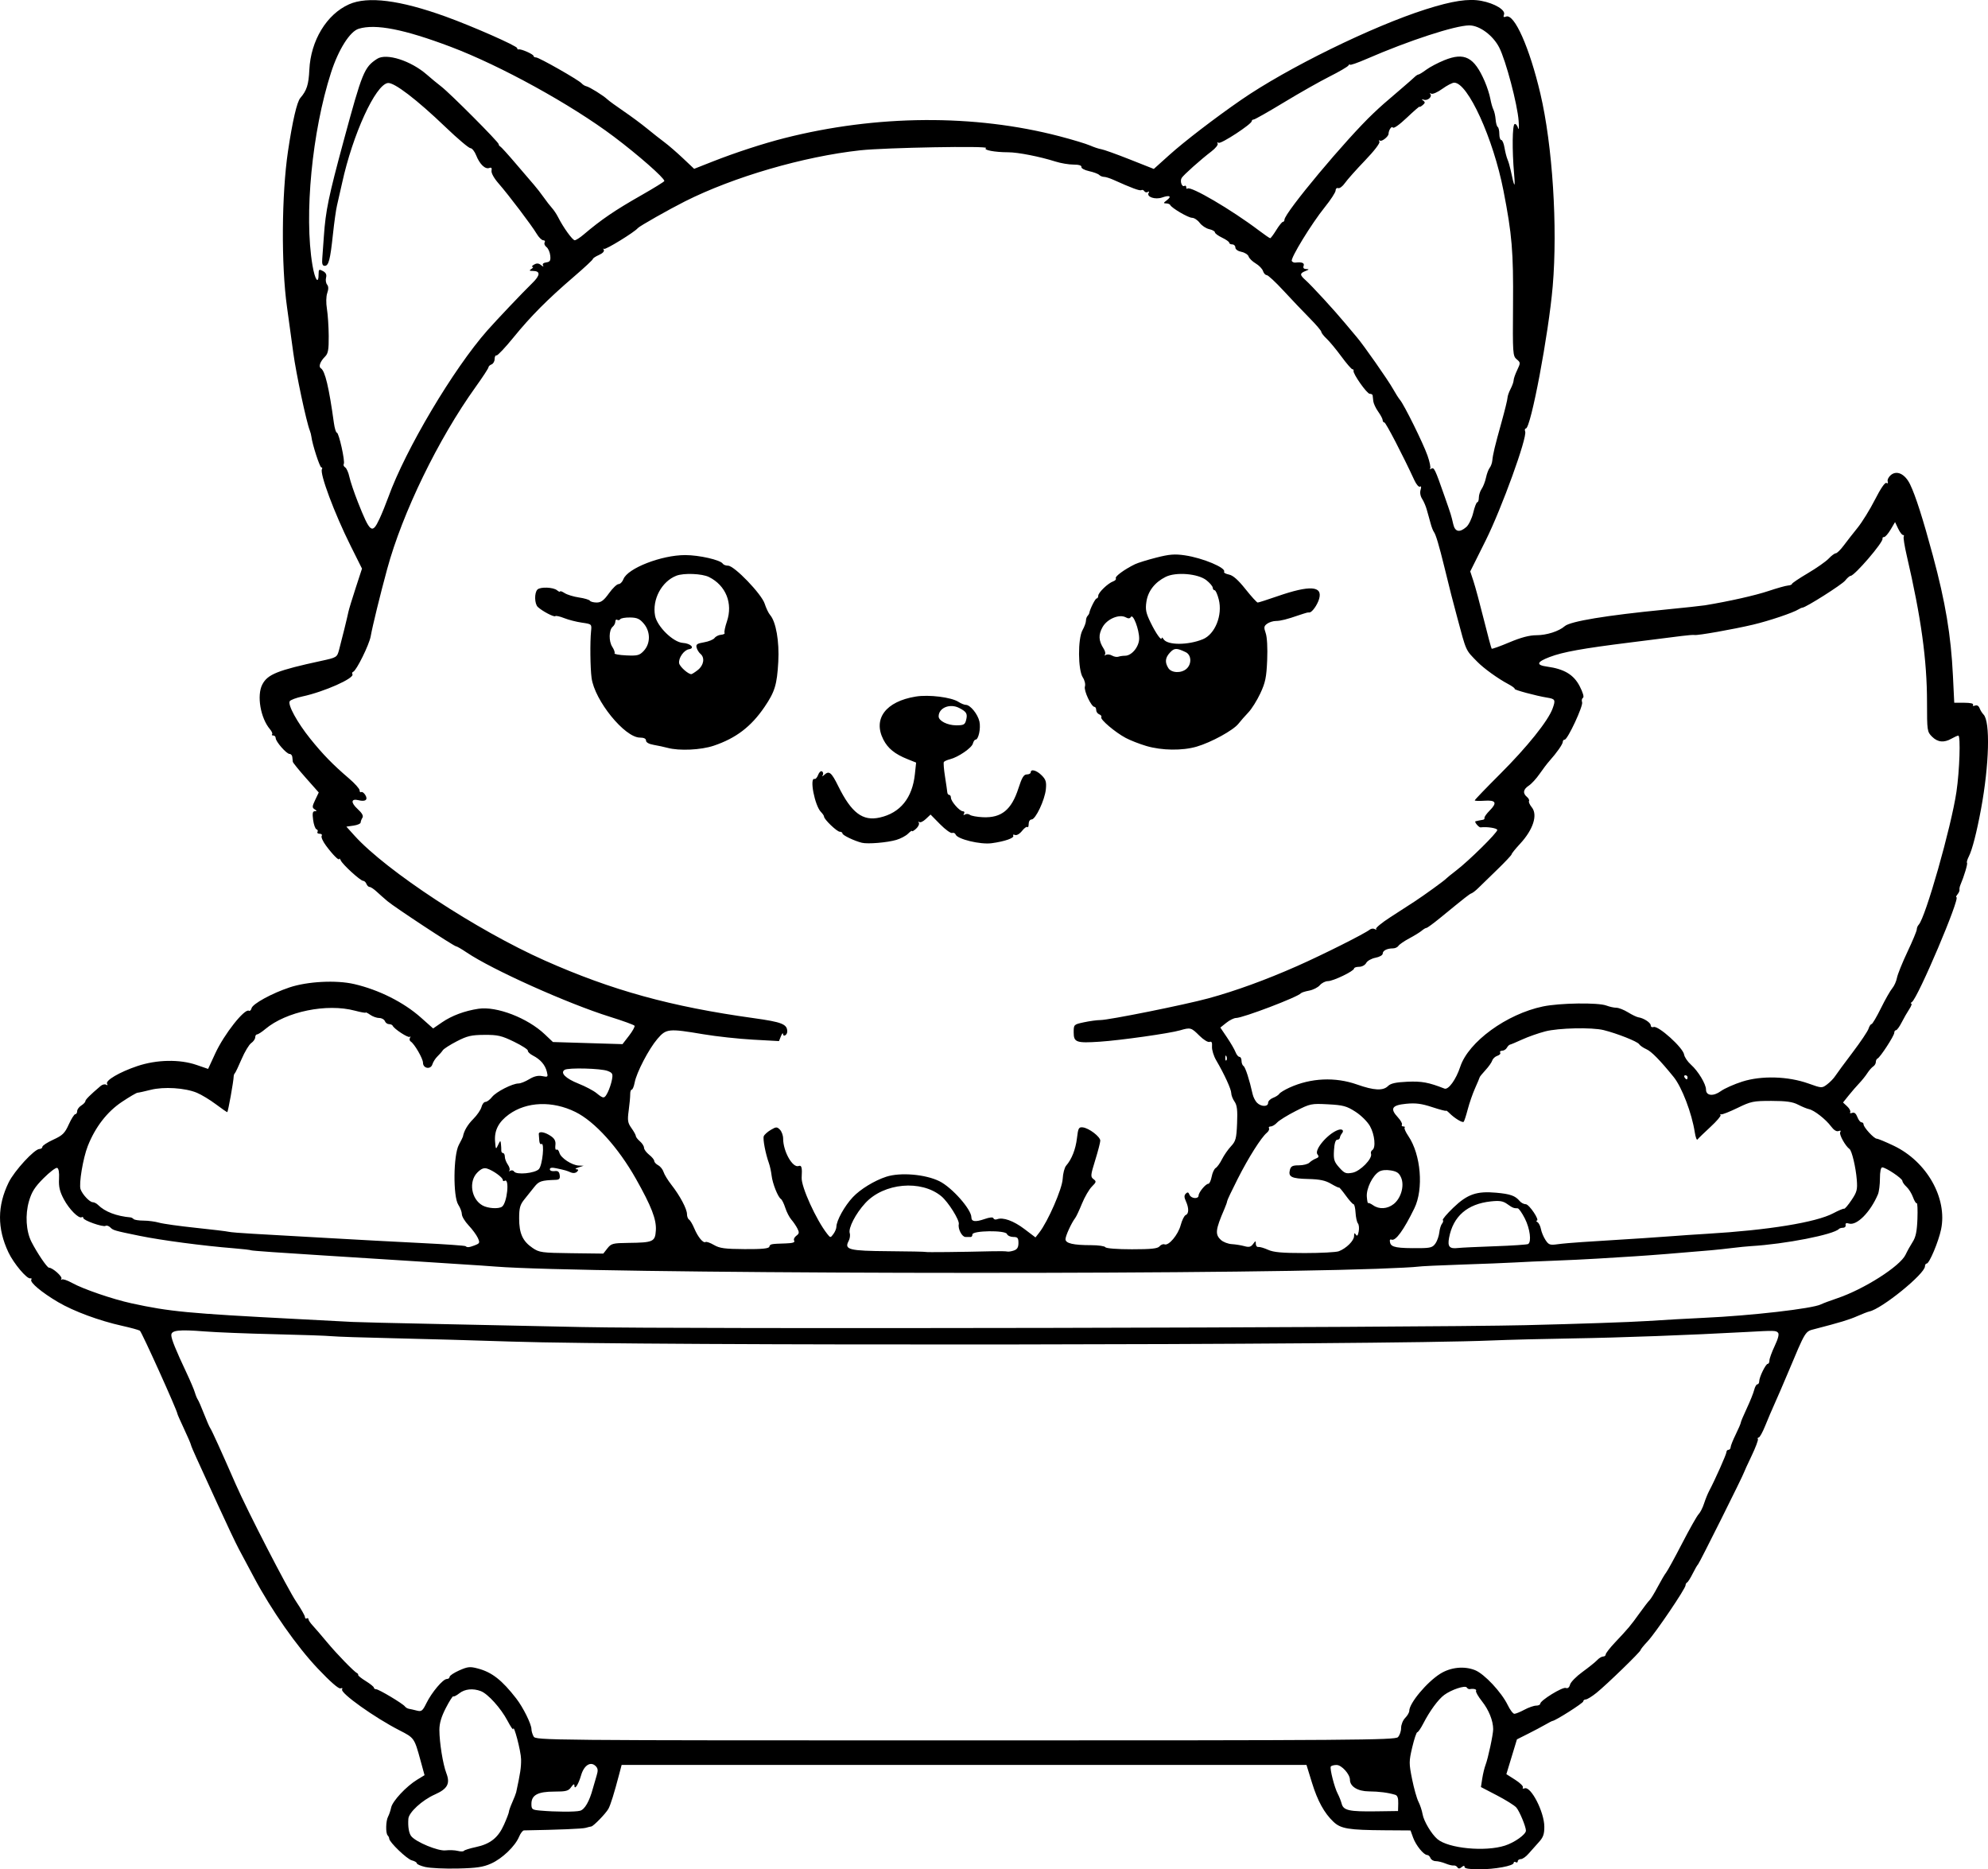 <?xml version="1.0" encoding="UTF-8" standalone="no"?>
<!-- Created with Inkscape (http://www.inkscape.org/) -->

<svg
   width="257.048mm"
   height="241.671mm"
   viewBox="0 0 257.048 241.671"
   version="1.1"
   id="svg5"
   xml:space="preserve"
   xmlns="http://www.w3.org/2000/svg"
   xmlns:svg="http://www.w3.org/2000/svg"><defs
     id="defs2" /><g
     id="layer1"
     transform="translate(48.674,-20.867)"><path
       style="fill:#000000;stroke-width:0.265"
       d="m 6.348,262.243 c -0.618,-0.146 -1.124,-0.364 -1.124,-0.485 0,-0.121 -0.292,-0.294 -0.649,-0.383 -0.626,-0.157 -2.923,-2.363 -2.923,-2.808 0,-0.12 -0.089,-0.307 -0.198,-0.416 -0.28,-0.28 -0.247,-1.88 0.05,-2.429 0.137,-0.253 0.317,-0.784 0.4,-1.18 0.175,-0.832 1.954,-2.737 3.355,-3.592 l 0.961,-0.586 -0.524,-1.916 c -0.79,-2.886 -0.805,-2.908 -2.693,-3.871 -3.226,-1.645 -7.725,-4.853 -7.444,-5.307 0.097,-0.156 0.009,-0.211 -0.206,-0.129 -0.236,0.09 -1.327,-0.864 -2.954,-2.583 -2.709,-2.863 -5.969,-7.516 -8.21,-11.722 -0.698,-1.31 -1.588,-2.977 -1.978,-3.704 -0.39,-0.728 -1.631,-3.347 -2.759,-5.821 -1.128,-2.474 -2.353,-5.153 -2.722,-5.953 -0.369,-0.8 -0.694,-1.574 -0.721,-1.72 -0.027,-0.146 -0.43,-1.077 -0.895,-2.069 -0.465,-0.992 -0.845,-1.853 -0.845,-1.912 0,-0.373 -4.62,-10.607 -4.856,-10.757 -0.16,-0.102 -1.187,-0.384 -2.282,-0.627 -2.975,-0.661 -6.267,-1.878 -8.287,-3.065 -2.11,-1.24 -3.686,-2.557 -3.472,-2.903 0.083,-0.134 0.027,-0.212 -0.124,-0.172 -0.437,0.116 -2.152,-1.921 -2.834,-3.367 -1.459,-3.091 -1.448,-6.004 0.034,-9.034 0.737,-1.506 3.335,-4.327 3.985,-4.327 0.206,0 0.374,-0.126 0.374,-0.279 0,-0.154 0.633,-0.569 1.407,-0.923 1.209,-0.553 1.491,-0.831 2.006,-1.97 0.33,-0.729 0.709,-1.326 0.842,-1.326 0.134,0 0.243,-0.178 0.243,-0.395 0,-0.217 0.238,-0.543 0.529,-0.725 0.291,-0.182 0.529,-0.433 0.529,-0.558 0,-0.2 0.63,-0.827 1.982,-1.974 0.223,-0.189 0.542,-0.26 0.708,-0.158 0.183,0.113 0.23,0.07 0.119,-0.109 -0.264,-0.427 1.603,-1.524 3.913,-2.3 2.507,-0.842 5.47,-0.898 7.655,-0.147 l 1.495,0.514 0.929,-2.011 c 1.151,-2.492 3.803,-5.848 4.352,-5.509 0.12,0.074 0.272,-0.076 0.34,-0.334 0.147,-0.564 2.621,-1.917 4.902,-2.682 2.324,-0.779 6.043,-0.971 8.368,-0.432 3.188,0.739 6.4,2.353 8.625,4.332 l 1.58,1.405 1.13,-0.777 c 1.278,-0.879 2.937,-1.499 4.732,-1.768 2.347,-0.351 6.341,1.186 8.569,3.298 l 1.058,1.003 4.498,0.137 4.498,0.137 0.841,-1.088 c 0.462,-0.598 0.784,-1.179 0.715,-1.291 -0.069,-0.112 -1.491,-0.63 -3.161,-1.151 -5.475,-1.709 -15.23,-6.087 -18.536,-8.318 -0.652,-0.44 -1.272,-0.799 -1.379,-0.799 -0.267,0 -7.93,-5.042 -8.875,-5.839 -0.419,-0.354 -1.049,-0.911 -1.401,-1.238 -0.352,-0.327 -0.757,-0.595 -0.9,-0.595 -0.143,0 -0.329,-0.179 -0.413,-0.397 -0.084,-0.218 -0.275,-0.397 -0.425,-0.397 -0.35,0 -2.656,-2.102 -2.893,-2.637 -0.099,-0.223 -0.188,-0.312 -0.198,-0.197 -0.025,0.28 -0.821,-0.517 -1.715,-1.719 -0.401,-0.539 -0.653,-1.105 -0.559,-1.257 0.094,-0.152 -0.022,-0.276 -0.258,-0.276 -0.235,0 -0.361,-0.109 -0.279,-0.242 0.082,-0.133 0.022,-0.284 -0.134,-0.336 -0.156,-0.052 -0.351,-0.598 -0.433,-1.213 -0.114,-0.847 -0.061,-1.12 0.216,-1.123 0.296,-0.003 0.292,-0.051 -0.022,-0.249 -0.336,-0.213 -0.326,-0.372 0.073,-1.21 l 0.46,-0.965 -1.66,-1.873 c -0.913,-1.03 -1.675,-1.972 -1.693,-2.094 -0.018,-0.121 -0.048,-0.399 -0.066,-0.618 -0.018,-0.218 -0.178,-0.397 -0.356,-0.397 -0.397,0 -1.792,-1.596 -1.793,-2.051 -2.7e-4,-0.182 -0.14,-0.331 -0.309,-0.331 -0.17,0 -0.239,-0.07 -0.154,-0.155 0.085,-0.085 -0.04,-0.382 -0.277,-0.659 -1.22,-1.425 -1.725,-4.36 -0.993,-5.775 0.684,-1.322 1.951,-1.831 7.615,-3.057 2.01,-0.435 2.049,-0.459 2.31,-1.418 0.329,-1.21 1.072,-4.233 1.216,-4.944 0.059,-0.291 0.477,-1.663 0.929,-3.048 l 0.822,-2.519 -1.48,-2.967 c -2.086,-4.181 -4.024,-9.372 -3.696,-9.902 0.074,-0.12 0.037,-0.218 -0.083,-0.218 -0.199,0 -1.17,-2.998 -1.281,-3.956 -0.026,-0.225 -0.119,-0.588 -0.207,-0.806 -0.444,-1.106 -1.778,-7.381 -2.138,-10.054 -0.225,-1.673 -0.593,-4.352 -0.817,-5.953 -0.755,-5.389 -0.694,-14.56 0.134,-20.108 0.581,-3.896 1.154,-6.37 1.592,-6.879 0.837,-0.973 1.076,-1.722 1.167,-3.646 0.179,-3.781 2.237,-7.174 5.133,-8.464 2.417,-1.077 6.578,-0.55 12.477,1.579 3.48,1.256 9.26,3.805 9.26,4.083 0,0.126 0.089,0.202 0.198,0.167 0.291,-0.092 1.918,0.624 1.918,0.845 0,0.104 0.149,0.191 0.331,0.193 0.397,0.006 5.509,2.915 5.888,3.35 0.146,0.168 0.419,0.337 0.606,0.375 0.41,0.084 2.202,1.198 2.724,1.693 0.205,0.195 1.147,0.88 2.093,1.524 0.946,0.643 2.315,1.658 3.043,2.255 0.728,0.597 1.74,1.394 2.249,1.771 0.509,0.377 1.581,1.304 2.381,2.059 l 1.455,1.374 2.381,-0.938 c 2.93,-1.155 6.554,-2.337 9.302,-3.034 11.92,-3.026 24.535,-3.112 35.543,-0.243 1.673,0.436 3.459,0.976 3.969,1.2 0.51,0.224 1.166,0.44 1.457,0.481 0.291,0.041 1.936,0.63 3.656,1.311 l 3.126,1.237 2.033,-1.828 c 1.928,-1.734 5.869,-4.757 9.229,-7.079 5.98,-4.134 17.001,-9.54 23.928,-11.738 3.424,-1.086 5.498,-1.4 7.164,-1.084 1.728,0.328 3.15,1.187 2.927,1.768 -0.122,0.319 -0.053,0.387 0.268,0.263 1.067,-0.41 3.025,3.99 4.431,9.955 1.576,6.688 2.252,17.229 1.598,24.912 -0.524,6.152 -2.835,18.389 -3.473,18.389 -0.129,0 -0.168,0.173 -0.087,0.385 0.289,0.754 -3.045,9.954 -5.101,14.077 l -2.001,4.011 0.422,1.281 c 0.232,0.704 0.833,2.93 1.335,4.945 0.502,2.016 0.958,3.71 1.014,3.766 0.056,0.056 1.085,-0.313 2.287,-0.82 1.504,-0.634 2.594,-0.922 3.496,-0.922 1.319,0 2.911,-0.509 3.665,-1.171 0.716,-0.628 5.391,-1.4 12.974,-2.141 2.401,-0.235 4.723,-0.485 5.159,-0.557 3.108,-0.511 6.511,-1.277 8.203,-1.845 1.096,-0.368 2.229,-0.687 2.517,-0.709 0.288,-0.022 0.524,-0.116 0.524,-0.21 0,-0.094 0.926,-0.718 2.059,-1.386 1.132,-0.669 2.344,-1.519 2.692,-1.89 0.348,-0.371 0.761,-0.679 0.918,-0.684 0.157,-0.005 0.613,-0.452 1.014,-0.992 0.401,-0.54 1.212,-1.577 1.801,-2.305 0.59,-0.728 1.605,-2.37 2.255,-3.649 0.728,-1.431 1.295,-2.257 1.474,-2.146 0.173,0.107 0.24,0.031 0.166,-0.188 -0.069,-0.202 0.102,-0.567 0.38,-0.811 0.782,-0.685 1.854,-0.182 2.516,1.182 0.703,1.447 1.655,4.423 2.939,9.183 1.633,6.052 2.345,10.313 2.6,15.544 l 0.17,3.506 h 1.298 c 0.788,0 1.234,0.103 1.136,0.262 -0.092,0.15 0.013,0.195 0.247,0.105 0.253,-0.097 0.479,0.03 0.594,0.334 0.102,0.27 0.332,0.638 0.51,0.819 0.89,0.901 0.741,6.497 -0.325,12.239 -0.557,3.002 -1.142,5.272 -1.577,6.118 -0.196,0.382 -0.3,0.75 -0.232,0.819 0.11,0.11 -0.379,1.745 -0.854,2.853 -0.093,0.218 -0.147,0.499 -0.119,0.623 0.028,0.124 -0.086,0.392 -0.255,0.595 -0.168,0.203 -0.234,0.369 -0.146,0.369 0.557,0 -4.981,13.047 -5.753,13.556 -0.162,0.107 -0.198,0.196 -0.079,0.198 0.119,0.002 -5.3e-4,0.331 -0.266,0.732 -0.265,0.4 -0.709,1.174 -0.986,1.72 -0.277,0.546 -0.604,0.992 -0.726,0.992 -0.123,0 -0.223,0.15 -0.223,0.334 0,0.38 -1.827,3.191 -2.162,3.326 -0.121,0.049 -0.22,0.251 -0.22,0.45 0,0.199 -0.152,0.457 -0.337,0.573 -0.185,0.116 -0.53,0.509 -0.766,0.873 -0.236,0.364 -0.709,0.954 -1.052,1.311 -0.343,0.357 -0.952,1.061 -1.355,1.564 l -0.732,0.914 0.54,0.503 c 0.297,0.277 0.471,0.613 0.388,0.749 -0.084,0.135 0.031,0.176 0.255,0.09 0.274,-0.105 0.492,0.069 0.669,0.532 0.144,0.379 0.384,0.688 0.533,0.688 0.149,0 0.271,0.12 0.271,0.267 0,0.381 1.354,1.85 1.705,1.85 0.162,0 1.158,0.414 2.215,0.92 4.266,2.045 6.938,6.774 6.102,10.803 -0.328,1.583 -1.519,4.416 -1.856,4.416 -0.126,0 -0.228,0.161 -0.228,0.358 0,0.974 -5.597,5.517 -7.195,5.84 -0.19,0.038 -0.882,0.306 -1.536,0.594 -1.084,0.477 -2.186,0.812 -5.512,1.674 -1.27,0.329 -1.145,0.124 -3.483,5.689 -0.612,1.455 -1.383,3.241 -1.714,3.969 -0.331,0.728 -0.877,2.008 -1.213,2.844 -0.336,0.837 -0.715,1.521 -0.842,1.521 -0.127,0 -0.175,0.091 -0.106,0.202 0.069,0.111 -0.301,1.094 -0.821,2.183 -0.52,1.089 -0.957,2.04 -0.97,2.113 -0.053,0.293 -5.792,11.783 -5.947,11.906 -0.092,0.073 -0.404,0.609 -0.693,1.191 -0.29,0.582 -0.616,1.098 -0.725,1.147 -0.109,0.049 -0.198,0.213 -0.198,0.366 0,0.427 -3.889,6.17 -4.914,7.257 -0.499,0.529 -0.907,1.034 -0.907,1.123 -2.5e-4,0.217 -4.358,4.444 -5.688,5.518 -0.582,0.47 -1.207,0.856 -1.389,0.858 -0.182,0.002 -0.331,0.117 -0.331,0.256 0,0.214 -3.577,2.488 -3.969,2.524 -0.073,0.007 -0.489,0.22 -0.926,0.474 -0.437,0.254 -1.443,0.787 -2.236,1.185 l -1.442,0.724 -0.684,2.249 -0.684,2.249 1.148,0.731 c 0.631,0.402 1.076,0.847 0.988,0.989 -0.088,0.142 0.011,0.193 0.221,0.113 0.811,-0.311 2.542,3.049 2.551,4.953 0.005,0.978 -0.143,1.39 -0.722,2.018 -0.4,0.434 -0.995,1.102 -1.321,1.483 -0.326,0.382 -0.773,0.694 -0.992,0.694 -0.219,0 -0.399,0.126 -0.399,0.28 0,0.154 -0.119,0.207 -0.265,0.117 -0.146,-0.09 -0.265,-0.047 -0.265,0.095 0,0.385 -2.421,0.831 -4.511,0.831 -1.183,0 -1.839,-0.106 -1.839,-0.297 0,-0.214 -0.105,-0.21 -0.373,0.013 -0.262,0.218 -0.426,0.225 -0.549,0.025 -0.097,-0.156 -0.316,-0.262 -0.487,-0.235 -0.171,0.027 -0.646,-0.089 -1.056,-0.258 -0.41,-0.169 -0.979,-0.307 -1.265,-0.307 -0.286,0 -0.589,-0.179 -0.673,-0.397 -0.084,-0.218 -0.275,-0.397 -0.424,-0.397 -0.45,0 -1.461,-1.244 -1.821,-2.241 l -0.338,-0.934 -3.32,-0.022 c -4.7,-0.031 -5.69,-0.194 -6.648,-1.1 -1.177,-1.112 -2.048,-2.694 -2.768,-5.03 l -0.714,-2.315 H 75.978 31.702 l -0.295,1.124 c -0.662,2.524 -1.139,4.057 -1.416,4.552 -0.345,0.614 -1.936,2.252 -2.217,2.281 -0.106,0.011 -0.432,0.09 -0.723,0.176 -0.419,0.123 -3.456,0.248 -7.972,0.328 -0.164,0.003 -0.45,0.372 -0.636,0.82 -0.505,1.22 -2.17,2.818 -3.61,3.465 -1.027,0.462 -1.872,0.588 -4.319,0.645 -1.673,0.039 -3.549,-0.048 -4.167,-0.194 z m 6.492,-2.581 c 1.884,-0.401 2.902,-1.211 3.658,-2.912 0.348,-0.782 0.632,-1.53 0.632,-1.662 0,-0.132 0.196,-0.683 0.436,-1.224 0.24,-0.541 0.466,-1.123 0.503,-1.292 0.543,-2.511 0.647,-3.209 0.632,-4.268 -0.015,-1.046 -0.971,-4.68 -1.023,-3.89 -0.01,0.146 -0.346,-0.356 -0.747,-1.114 -0.848,-1.603 -2.522,-3.458 -3.434,-3.804 -1.016,-0.386 -2.065,-0.281 -2.777,0.279 -0.364,0.286 -0.717,0.465 -0.785,0.397 -0.068,-0.068 -0.501,0.607 -0.961,1.501 -0.587,1.137 -0.837,1.99 -0.836,2.844 0.003,1.62 0.456,4.435 0.899,5.585 0.522,1.354 0.157,2.028 -1.493,2.761 -1.635,0.727 -3.36,2.31 -3.418,3.138 -0.073,1.029 0.073,1.89 0.383,2.263 0.634,0.764 3.468,1.932 4.421,1.822 0.509,-0.059 1.224,-0.029 1.588,0.066 0.364,0.095 0.721,0.09 0.794,-0.01 0.073,-0.101 0.762,-0.317 1.531,-0.481 z m 133.081,-0.197 c 1.247,-0.403 2.707,-1.445 2.707,-1.932 0,-0.525 -0.846,-2.552 -1.252,-3.001 -0.244,-0.27 -1.372,-0.974 -2.505,-1.563 l -2.061,-1.072 0.169,-1.096 c 0.093,-0.603 0.284,-1.393 0.424,-1.757 0.332,-0.862 0.992,-3.951 0.99,-4.63 -0.003,-1.088 -0.562,-2.483 -1.44,-3.592 -0.498,-0.629 -0.847,-1.24 -0.775,-1.356 0.125,-0.203 -0.298,-0.324 -0.802,-0.229 -0.132,0.025 -0.311,-0.069 -0.397,-0.209 -0.197,-0.318 -1.987,0.274 -2.919,0.965 -0.778,0.577 -1.87,2.068 -2.706,3.693 -0.318,0.618 -0.666,1.124 -0.773,1.124 -0.107,0 -0.401,0.875 -0.653,1.944 -0.43,1.824 -0.431,2.078 -0.02,4.119 0.241,1.196 0.612,2.51 0.823,2.92 0.212,0.41 0.455,1.146 0.54,1.636 0.154,0.886 1.153,2.557 1.913,3.2 1.427,1.207 6.181,1.661 8.737,0.836 z M 26.334,254.96 c 0.598,-0.16 1.205,-1.217 1.65,-2.873 0.117,-0.437 0.334,-1.181 0.481,-1.653 0.209,-0.671 0.183,-0.944 -0.118,-1.245 -0.653,-0.653 -1.509,-0.112 -1.887,1.193 -0.348,1.203 -0.865,1.981 -0.865,1.303 0,-0.235 -0.155,-0.155 -0.412,0.212 -0.356,0.508 -0.652,0.588 -2.19,0.588 -2.122,0 -2.954,0.447 -2.954,1.587 0,0.706 0.085,0.771 1.124,0.865 1.989,0.179 4.547,0.191 5.17,0.024 z m 105.784,-0.949 c 0.019,-0.693 -0.099,-1.025 -0.397,-1.114 -0.93,-0.279 -2.078,-0.427 -3.408,-0.439 -1.434,-0.012 -2.44,-0.633 -2.44,-1.505 0,-0.716 -1.077,-1.909 -1.722,-1.909 -0.345,0 -0.684,0.091 -0.753,0.203 -0.158,0.255 0.476,2.732 0.904,3.532 0.177,0.33 0.403,0.905 0.502,1.277 0.233,0.872 0.96,1.03 4.509,0.981 l 2.778,-0.039 z m -0.046,-8.557 c 0.229,-0.229 0.416,-0.764 0.416,-1.191 0,-0.426 0.238,-1.013 0.529,-1.304 0.291,-0.291 0.529,-0.705 0.529,-0.92 0,-0.98 2.261,-3.691 3.989,-4.781 1.348,-0.851 3.106,-1.035 4.514,-0.471 1.203,0.482 3.42,2.848 4.225,4.51 0.302,0.623 0.688,1.133 0.86,1.133 0.171,0 0.755,-0.238 1.298,-0.529 0.543,-0.291 1.226,-0.529 1.517,-0.529 0.292,0 0.53,-0.113 0.53,-0.25 0,-0.419 2.888,-2.196 3.307,-2.035 0.254,0.097 0.446,-0.056 0.547,-0.436 0.085,-0.322 0.813,-1.062 1.617,-1.644 0.804,-0.582 1.654,-1.267 1.891,-1.521 0.236,-0.255 0.581,-0.463 0.767,-0.463 0.186,0 0.338,-0.122 0.338,-0.272 0,-0.149 0.531,-0.834 1.179,-1.521 1.755,-1.86 2.052,-2.214 3.174,-3.783 0.565,-0.79 1.156,-1.557 1.314,-1.705 0.157,-0.148 0.631,-0.922 1.052,-1.72 0.421,-0.798 0.911,-1.63 1.088,-1.848 0.177,-0.218 1.11,-1.921 2.074,-3.785 0.963,-1.863 1.922,-3.559 2.131,-3.768 0.209,-0.209 0.524,-0.828 0.7,-1.375 0.176,-0.547 0.479,-1.292 0.673,-1.656 0.74,-1.388 2.225,-4.724 2.225,-5.002 0,-0.159 0.119,-0.29 0.265,-0.29 0.146,0 0.268,-0.149 0.273,-0.331 0.005,-0.182 0.301,-0.926 0.659,-1.654 0.358,-0.728 0.652,-1.412 0.653,-1.521 10e-4,-0.109 0.352,-0.942 0.779,-1.852 0.427,-0.91 0.857,-1.982 0.955,-2.382 0.098,-0.4 0.284,-0.728 0.414,-0.728 0.13,0 0.236,-0.175 0.236,-0.388 0,-0.537 0.844,-2.258 1.107,-2.258 0.119,0 0.216,-0.197 0.216,-0.438 0,-0.241 0.308,-1.088 0.684,-1.883 0.448,-0.947 0.594,-1.535 0.423,-1.706 -0.289,-0.289 -0.401,-0.291 -4.15,-0.086 -7.189,0.395 -16.281,0.731 -22.357,0.826 -3.711,0.058 -8.473,0.179 -10.583,0.269 -14.274,0.609 -109.688,0.714 -126.735,0.139 -4.438,-0.149 -11.225,-0.341 -15.081,-0.426 -3.856,-0.085 -7.506,-0.205 -8.111,-0.268 -0.604,-0.063 -3.938,-0.179 -7.408,-0.258 -3.47,-0.079 -7.532,-0.241 -9.025,-0.36 -3.314,-0.263 -4.295,-0.153 -4.295,0.481 0,0.496 0.57,1.906 1.981,4.898 0.48,1.019 0.96,2.15 1.066,2.514 0.106,0.364 0.278,0.781 0.382,0.926 0.104,0.146 0.466,0.979 0.805,1.852 0.339,0.873 0.704,1.707 0.812,1.852 0.181,0.245 1.481,3.108 3.303,7.276 1.456,3.331 6.705,13.518 7.807,15.15 0.613,0.908 1.118,1.795 1.123,1.97 0.005,0.175 0.107,0.258 0.229,0.183 0.121,-0.075 0.22,-0.033 0.22,0.094 0,0.127 0.248,0.496 0.55,0.821 0.303,0.325 1.151,1.313 1.886,2.195 1.26,1.514 3.472,3.788 3.867,3.976 0.099,0.047 0.158,0.151 0.131,0.232 -0.027,0.081 0.42,0.436 0.992,0.79 0.573,0.354 1.041,0.734 1.041,0.846 0,0.111 0.131,0.202 0.291,0.202 0.344,0 3.466,1.868 3.723,2.228 0.098,0.137 0.336,0.274 0.529,0.306 0.194,0.032 0.653,0.135 1.02,0.231 0.59,0.153 0.734,0.04 1.228,-0.965 0.686,-1.396 2.144,-3.123 2.636,-3.123 0.2,0 0.363,-0.126 0.363,-0.279 0,-0.154 0.563,-0.528 1.25,-0.833 1.102,-0.487 1.389,-0.516 2.419,-0.24 1.811,0.484 3.102,1.496 4.948,3.876 0.894,1.153 1.966,3.319 1.966,3.973 0,0.229 0.123,0.647 0.274,0.929 0.269,0.503 1.174,0.512 55.808,0.512 50.133,0 55.575,-0.04 55.95,-0.416 z m 16.688,-53.273 c 6.403,-0.15 13.428,-0.391 15.61,-0.534 2.183,-0.144 5.457,-0.329 7.276,-0.411 6.096,-0.276 14.058,-1.192 15.13,-1.741 0.245,-0.125 1.187,-0.478 2.093,-0.783 3.477,-1.171 8.147,-4.147 8.846,-5.636 0.216,-0.461 0.632,-1.209 0.924,-1.663 0.396,-0.614 0.551,-1.371 0.61,-2.961 0.043,-1.175 0.003,-2.09 -0.088,-2.033 -0.092,0.057 -0.309,-0.29 -0.483,-0.771 -0.174,-0.481 -0.553,-1.088 -0.842,-1.35 -0.289,-0.262 -0.53,-0.606 -0.535,-0.766 -0.011,-0.321 -2.136,-1.745 -2.604,-1.745 -0.182,0 -0.296,0.553 -0.296,1.438 0,0.791 -0.117,1.714 -0.26,2.051 -0.984,2.319 -2.752,4.091 -3.76,3.771 -0.325,-0.103 -0.467,-0.037 -0.418,0.195 0.04,0.193 -0.106,0.351 -0.324,0.351 -0.218,0 -0.456,0.066 -0.529,0.146 -0.666,0.734 -6.969,1.968 -11.377,2.227 -0.509,0.03 -1.581,0.137 -2.381,0.237 -0.8,0.1 -2.051,0.235 -2.778,0.298 -4.109,0.36 -7.941,0.663 -9.922,0.785 -1.237,0.076 -3.38,0.209 -4.763,0.295 -1.382,0.086 -3.942,0.209 -5.689,0.273 -1.746,0.064 -4.008,0.166 -5.027,0.227 -1.019,0.06 -4.114,0.183 -6.879,0.273 -2.765,0.09 -5.314,0.212 -5.666,0.271 -0.351,0.059 -2.732,0.183 -5.292,0.274 -23.298,0.835 -102.145,0.636 -113.926,-0.287 -1.019,-0.08 -2.745,-0.198 -3.836,-0.262 -1.091,-0.064 -3.77,-0.238 -5.953,-0.386 -2.183,-0.148 -7.949,-0.514 -12.813,-0.813 -4.864,-0.299 -8.915,-0.587 -9.001,-0.64 -0.086,-0.053 -1.107,-0.173 -2.268,-0.266 -3.947,-0.316 -9.321,-1.026 -12.166,-1.608 -3.257,-0.666 -3.406,-0.709 -3.787,-1.09 -0.196,-0.196 -0.471,-0.286 -0.611,-0.199 -0.319,0.197 -2.878,-0.705 -2.878,-1.014 0,-0.125 -0.089,-0.173 -0.199,-0.105 -0.376,0.232 -1.628,-1.02 -2.318,-2.321 -0.53,-0.997 -0.676,-1.614 -0.622,-2.628 0.045,-0.843 -0.044,-1.363 -0.244,-1.43 -0.173,-0.058 -0.963,0.544 -1.755,1.337 -1.133,1.133 -1.537,1.769 -1.887,2.975 -0.507,1.743 -0.378,3.871 0.316,5.24 0.727,1.432 2.025,3.351 2.266,3.351 0.472,0 1.77,1.153 1.612,1.431 -0.09,0.159 -0.07,0.204 0.044,0.101 0.115,-0.103 0.715,0.095 1.334,0.44 1.412,0.788 5.237,2.101 7.67,2.631 4.963,1.083 7.265,1.301 21.431,2.036 3.201,0.166 6.416,0.335 7.144,0.375 0.728,0.04 5.609,0.158 10.848,0.263 5.239,0.104 13.692,0.283 18.785,0.398 12.619,0.284 107.792,0.094 122.237,-0.245 z M 29.865,182.252 c 0.49,-0.623 0.706,-0.679 2.696,-0.703 3.236,-0.039 3.471,-0.146 3.567,-1.622 0.091,-1.398 -0.572,-3.111 -2.579,-6.666 -2.293,-4.06 -5.327,-7.412 -7.825,-8.641 -2.977,-1.466 -6.303,-1.342 -8.597,0.32 -1.336,0.968 -1.903,2.074 -1.788,3.488 0.086,1.064 0.102,1.083 0.395,0.448 0.273,-0.593 0.311,-0.606 0.363,-0.132 0.032,0.291 0.053,0.678 0.046,0.86 -0.007,0.182 0.093,0.331 0.223,0.331 0.129,0 0.235,0.212 0.235,0.47 0,0.259 0.174,0.719 0.388,1.024 0.213,0.304 0.302,0.648 0.198,0.763 -0.104,0.115 -0.049,0.129 0.123,0.03 0.172,-0.099 0.388,-0.056 0.481,0.094 0.292,0.473 2.72,0.238 3.217,-0.311 0.462,-0.51 0.756,-3.509 0.318,-3.238 -0.125,0.077 -0.246,-0.104 -0.268,-0.404 -0.022,-0.3 -0.052,-0.694 -0.066,-0.876 -0.034,-0.429 0.816,-0.278 1.613,0.287 0.447,0.317 0.597,0.641 0.531,1.155 -0.05,0.393 0.015,0.648 0.144,0.569 0.129,-0.08 0.3,0.104 0.379,0.408 0.172,0.659 1.612,1.606 2.497,1.643 l 0.63,0.026 -0.661,0.212 c -0.364,0.117 -0.489,0.224 -0.278,0.238 0.286,0.02 0.307,0.103 0.084,0.326 -0.176,0.176 -0.498,0.214 -0.781,0.092 -0.567,-0.244 -0.735,-0.293 -1.87,-0.537 -0.592,-0.128 -0.86,-0.087 -0.86,0.129 0,0.174 0.266,0.277 0.595,0.232 0.447,-0.062 0.616,0.065 0.68,0.513 0.066,0.466 -0.049,0.6 -0.529,0.617 -1.853,0.065 -2.161,0.167 -2.753,0.915 -0.341,0.431 -0.922,1.157 -1.291,1.614 -0.556,0.688 -0.671,1.11 -0.671,2.461 0,1.941 0.455,2.943 1.732,3.81 0.874,0.594 1.187,0.636 5.04,0.684 l 4.108,0.051 z m 49.839,0.376 c 0.873,-0.021 1.707,-0.005 1.852,0.036 0.146,0.041 0.532,-0.016 0.86,-0.128 0.436,-0.148 0.595,-0.41 0.595,-0.978 0,-0.654 -0.105,-0.776 -0.67,-0.776 -0.368,0 -0.736,-0.173 -0.817,-0.385 -0.195,-0.508 -4.466,-0.45 -4.466,0.06 0,0.179 -0.089,0.325 -0.198,0.325 -0.109,0 -0.424,0 -0.699,0 -0.452,0 -0.999,-1.05 -0.864,-1.659 0.114,-0.513 -1.363,-2.868 -2.264,-3.611 -2.611,-2.154 -7.418,-1.719 -9.821,0.888 -1.253,1.36 -2.224,3.236 -2.015,3.895 0.082,0.257 0.017,0.712 -0.144,1.012 -0.597,1.115 0.042,1.277 5.17,1.315 2.6,0.019 4.756,0.063 4.792,0.098 0.057,0.057 4.483,0.011 8.689,-0.092 z m 44.727,0.001 c 0.97,-0.369 1.971,-1.362 1.976,-1.961 0.003,-0.403 0.063,-0.454 0.229,-0.193 0.162,0.256 0.265,0.145 0.369,-0.397 0.079,-0.414 0.034,-0.885 -0.1,-1.048 -0.135,-0.163 -0.273,-0.787 -0.307,-1.388 -0.035,-0.601 -0.151,-1.092 -0.259,-1.093 -0.108,-8e-4 -0.563,-0.507 -1.011,-1.126 -0.448,-0.618 -0.836,-1.081 -0.862,-1.028 -0.026,0.053 -0.488,-0.164 -1.027,-0.482 -0.743,-0.438 -1.46,-0.59 -2.964,-0.625 -2.158,-0.051 -2.603,-0.272 -2.367,-1.176 0.126,-0.481 0.342,-0.591 1.163,-0.591 0.555,0 1.166,-0.155 1.358,-0.346 0.192,-0.19 0.571,-0.43 0.842,-0.532 0.373,-0.141 0.422,-0.272 0.203,-0.536 -0.465,-0.56 1.302,-2.663 2.651,-3.153 0.541,-0.197 0.831,0.054 0.509,0.442 -0.132,0.159 -0.25,0.408 -0.262,0.554 -0.012,0.146 -0.171,0.265 -0.353,0.265 -0.212,0 -0.359,0.493 -0.41,1.37 -0.069,1.195 0.018,1.479 0.681,2.221 0.677,0.758 0.865,0.831 1.718,0.671 1,-0.188 2.607,-1.836 2.39,-2.452 -0.059,-0.169 0.018,-0.384 0.171,-0.479 0.475,-0.293 0.307,-2.002 -0.303,-3.087 -0.328,-0.584 -1.149,-1.398 -1.886,-1.871 -1.138,-0.73 -1.591,-0.852 -3.541,-0.955 -2.164,-0.114 -2.299,-0.086 -4.184,0.872 -1.072,0.544 -2.152,1.214 -2.401,1.489 -0.249,0.275 -0.62,0.5 -0.825,0.5 -0.204,0 -0.306,0.106 -0.226,0.235 0.08,0.129 -0.045,0.392 -0.277,0.585 -0.73,0.606 -2.359,3.181 -3.769,5.96 -0.748,1.473 -1.359,2.765 -1.359,2.87 0,0.106 -0.162,0.567 -0.36,1.026 -1.167,2.705 -1.23,3.288 -0.432,4.01 0.292,0.264 0.917,0.502 1.389,0.529 0.472,0.027 1.204,0.144 1.627,0.261 0.603,0.167 0.845,0.108 1.124,-0.274 0.327,-0.447 0.356,-0.449 0.356,-0.027 0,0.252 0.149,0.435 0.331,0.406 0.182,-0.029 0.747,0.137 1.257,0.368 0.709,0.322 1.818,0.42 4.726,0.42 2.09,-1.9e-4 4.077,-0.106 4.415,-0.234 z m -73.634,-0.589 c 0.117,-0.351 0.17,-0.362 2.133,-0.424 0.885,-0.028 1.215,-0.133 1.084,-0.345 -0.104,-0.168 0.018,-0.456 0.27,-0.64 0.384,-0.281 0.407,-0.434 0.14,-0.952 -0.175,-0.339 -0.527,-0.855 -0.782,-1.146 -0.255,-0.291 -0.606,-0.974 -0.78,-1.518 -0.174,-0.544 -0.429,-1.058 -0.566,-1.143 -0.384,-0.238 -1.083,-1.997 -1.202,-3.028 -0.059,-0.509 -0.214,-1.224 -0.344,-1.587 -0.449,-1.255 -0.809,-3.138 -0.67,-3.501 0.077,-0.2 0.483,-0.567 0.904,-0.815 0.697,-0.411 0.801,-0.414 1.182,-0.033 0.23,0.23 0.418,0.749 0.418,1.154 0,1.665 1.236,3.843 2.013,3.545 0.376,-0.144 0.465,0.204 0.383,1.508 -0.073,1.169 1.882,5.47 3.304,7.271 0.413,0.523 0.422,0.523 0.799,0.016 0.209,-0.282 0.383,-0.699 0.386,-0.926 0.011,-0.815 1.05,-2.69 2.125,-3.837 0.965,-1.029 2.8,-2.151 4.327,-2.645 1.827,-0.591 5.064,-0.316 6.88,0.586 1.616,0.802 4.124,3.638 4.124,4.663 0,0.567 0.51,0.634 1.699,0.224 0.684,-0.236 1.098,-0.271 1.156,-0.098 0.049,0.148 0.261,0.203 0.471,0.122 0.758,-0.291 2.125,0.199 3.53,1.264 l 1.432,1.086 0.488,-0.624 c 1.117,-1.427 2.963,-5.653 3.028,-6.934 0.036,-0.706 0.238,-1.479 0.448,-1.72 0.724,-0.828 1.23,-2.115 1.4,-3.562 0.152,-1.295 0.233,-1.444 0.754,-1.387 0.788,0.086 2.261,1.206 2.261,1.718 -2e-5,0.227 -0.296,1.366 -0.657,2.53 -0.603,1.944 -0.621,2.143 -0.222,2.441 0.394,0.295 0.375,0.384 -0.212,0.971 -0.355,0.355 -0.928,1.34 -1.273,2.189 -0.345,0.849 -0.738,1.686 -0.874,1.862 -0.486,0.628 -1.26,2.315 -1.26,2.747 0,0.536 1.012,0.771 3.325,0.771 0.919,0 1.745,0.119 1.835,0.265 0.095,0.153 1.535,0.265 3.423,0.265 2.515,0 3.332,-0.087 3.576,-0.381 0.174,-0.21 0.465,-0.324 0.647,-0.254 0.543,0.209 1.754,-1.234 2.09,-2.491 0.173,-0.645 0.464,-1.23 0.647,-1.301 0.418,-0.16 0.427,-0.899 0.023,-1.786 -0.232,-0.51 -0.234,-0.757 -0.009,-0.983 0.226,-0.226 0.344,-0.191 0.471,0.139 0.196,0.511 1.167,0.602 1.18,0.11 0.011,-0.423 0.921,-1.521 1.261,-1.521 0.142,0 0.336,-0.413 0.431,-0.919 0.095,-0.505 0.33,-1.011 0.523,-1.124 0.193,-0.113 0.559,-0.622 0.813,-1.132 0.255,-0.509 0.777,-1.261 1.16,-1.671 0.617,-0.659 0.708,-0.999 0.79,-2.96 0.072,-1.715 -0.003,-2.352 -0.331,-2.82 -0.233,-0.333 -0.423,-0.824 -0.423,-1.091 0,-0.501 -0.9,-2.464 -1.946,-4.244 -0.327,-0.557 -0.571,-1.352 -0.543,-1.767 0.038,-0.549 -0.048,-0.716 -0.316,-0.614 -0.205,0.079 -0.79,-0.28 -1.322,-0.813 -1.048,-1.048 -1.149,-1.076 -2.49,-0.683 -1.341,0.392 -7.687,1.29 -10.376,1.469 -3.049,0.202 -3.38,0.084 -3.38,-1.206 0,-1.009 0.012,-1.021 1.336,-1.305 0.735,-0.158 1.687,-0.286 2.117,-0.286 1.091,0 10.882,-1.969 13.969,-2.809 3.477,-0.946 7.447,-2.391 11.5,-4.185 3.302,-1.462 8.724,-4.183 9.365,-4.7 0.176,-0.142 0.473,-0.169 0.661,-0.06 0.188,0.109 0.255,0.101 0.149,-0.016 -0.106,-0.117 0.727,-0.807 1.852,-1.532 1.125,-0.725 2.522,-1.629 3.104,-2.008 1.24,-0.807 3.91,-2.74 4.101,-2.969 0.073,-0.087 0.668,-0.569 1.323,-1.072 1.647,-1.263 5.292,-4.861 5.292,-5.222 0,-0.239 -1.33,-0.446 -2.157,-0.337 -0.226,0.03 -0.868,-0.744 -0.653,-0.787 0.091,-0.018 0.284,-0.063 0.429,-0.099 0.146,-0.036 0.384,-0.081 0.529,-0.099 0.146,-0.018 0.235,-0.127 0.198,-0.242 -0.036,-0.115 0.267,-0.543 0.675,-0.952 1.007,-1.01 0.806,-1.373 -0.701,-1.266 -0.677,0.048 -1.231,0.026 -1.231,-0.049 0,-0.075 1.469,-1.603 3.265,-3.395 3.51,-3.502 6.228,-6.89 6.8,-8.477 0.405,-1.122 0.346,-1.24 -0.706,-1.409 -1.406,-0.225 -4.322,-1.011 -4.201,-1.132 0.066,-0.066 -0.324,-0.354 -0.865,-0.641 -1.279,-0.676 -3.127,-2.008 -3.946,-2.845 -1.568,-1.601 -1.408,-1.248 -2.633,-5.821 -0.695,-2.594 -0.777,-2.915 -1.652,-6.482 -0.685,-2.792 -1.098,-4.174 -1.343,-4.498 -0.11,-0.146 -0.297,-0.622 -0.414,-1.058 -0.117,-0.437 -0.233,-0.853 -0.256,-0.926 -0.024,-0.073 -0.142,-0.489 -0.262,-0.926 -0.12,-0.437 -0.388,-1.056 -0.596,-1.376 -0.224,-0.347 -0.303,-0.815 -0.194,-1.158 0.113,-0.357 0.082,-0.513 -0.081,-0.412 -0.145,0.09 -0.469,-0.282 -0.721,-0.827 -1.487,-3.222 -3.695,-7.472 -3.881,-7.472 -0.12,0 -0.218,-0.13 -0.218,-0.29 0,-0.159 -0.259,-0.654 -0.576,-1.099 -0.317,-0.445 -0.605,-1.059 -0.639,-1.364 -0.035,-0.305 -0.073,-0.644 -0.085,-0.753 -0.012,-0.109 -0.181,-0.198 -0.374,-0.198 -0.363,0 -2.208,-2.623 -2.093,-2.977 0.035,-0.109 -0.032,-0.198 -0.149,-0.198 -0.117,0 -0.761,-0.744 -1.43,-1.654 -0.669,-0.91 -1.526,-1.942 -1.903,-2.295 -0.377,-0.353 -0.686,-0.752 -0.686,-0.887 0,-0.135 -0.685,-0.937 -1.521,-1.782 -0.837,-0.845 -2.354,-2.44 -3.373,-3.544 -1.018,-1.105 -1.992,-2.008 -2.165,-2.008 -0.173,0 -0.388,-0.236 -0.48,-0.524 -0.091,-0.288 -0.516,-0.731 -0.944,-0.983 -0.428,-0.253 -0.841,-0.658 -0.918,-0.9 -0.077,-0.242 -0.493,-0.511 -0.926,-0.598 -0.459,-0.092 -0.786,-0.325 -0.786,-0.561 0,-0.222 -0.179,-0.403 -0.397,-0.403 -0.218,0 -0.397,-0.097 -0.397,-0.216 0,-0.119 -0.417,-0.414 -0.926,-0.657 -0.509,-0.243 -0.926,-0.553 -0.926,-0.689 0,-0.136 -0.332,-0.321 -0.737,-0.41 -0.406,-0.089 -0.958,-0.456 -1.228,-0.815 -0.27,-0.359 -0.714,-0.653 -0.988,-0.653 -0.49,0 -2.651,-1.266 -2.824,-1.654 -0.049,-0.109 -0.287,-0.202 -0.529,-0.207 -0.381,-0.007 -0.372,-0.06 0.069,-0.394 0.7,-0.529 0.407,-0.717 -0.58,-0.373 -0.912,0.318 -2.07,-0.08 -1.748,-0.601 0.105,-0.17 0.06,-0.218 -0.107,-0.115 -0.158,0.098 -0.363,0.055 -0.456,-0.096 -0.093,-0.15 -0.267,-0.213 -0.386,-0.139 -0.196,0.121 -1.218,-0.256 -3.622,-1.338 -0.459,-0.206 -1,-0.375 -1.204,-0.375 -0.204,0 -0.485,-0.115 -0.626,-0.256 -0.141,-0.141 -0.73,-0.36 -1.31,-0.486 -0.58,-0.127 -1.024,-0.369 -0.988,-0.538 0.042,-0.195 -0.334,-0.308 -1.023,-0.308 -0.599,0 -1.641,-0.175 -2.315,-0.389 -2.035,-0.645 -4.858,-1.2 -6.121,-1.202 -1.76,-0.003 -3.284,-0.295 -2.873,-0.549 0.489,-0.302 -13.04,-0.057 -16.264,0.295 -7.329,0.801 -16.365,3.433 -22.669,6.605 -2.054,1.033 -5.898,3.212 -6.084,3.449 -0.401,0.51 -4.203,2.849 -4.377,2.692 -0.113,-0.102 -0.127,-0.047 -0.03,0.122 0.105,0.184 -0.143,0.449 -0.619,0.66 -0.437,0.194 -0.795,0.431 -0.795,0.529 0,0.097 -1.101,1.123 -2.447,2.279 -3.425,2.943 -5.572,5.102 -7.821,7.866 -1.066,1.31 -2.049,2.351 -2.185,2.315 -0.136,-0.036 -0.247,0.176 -0.247,0.471 0,0.296 -0.179,0.606 -0.397,0.69 -0.218,0.084 -0.397,0.253 -0.397,0.376 0,0.123 -0.751,1.271 -1.669,2.551 -4.831,6.735 -9.454,16.253 -11.432,23.533 -0.915,3.369 -1.89,7.349 -2.129,8.692 -0.194,1.091 -1.84,4.429 -2.262,4.587 -0.131,0.049 -0.177,0.187 -0.102,0.308 0.318,0.514 -3.638,2.276 -6.476,2.884 -0.793,0.17 -1.526,0.446 -1.629,0.613 -0.283,0.458 0.973,2.755 2.643,4.833 1.636,2.035 2.934,3.368 5.015,5.146 0.755,0.646 1.374,1.337 1.374,1.537 0,0.2 0.095,0.304 0.212,0.232 0.116,-0.072 0.352,0.094 0.524,0.369 0.386,0.618 0.023,0.904 -0.866,0.681 -0.985,-0.247 -1.041,0.298 -0.118,1.142 0.575,0.526 0.77,0.88 0.615,1.124 -0.124,0.196 -0.227,0.475 -0.23,0.621 -0.002,0.146 -0.418,0.324 -0.924,0.397 l -0.92,0.132 1.052,1.166 c 4.102,4.546 15.836,12.245 24.598,16.14 8.679,3.858 16.315,5.965 26.99,7.447 3.692,0.513 4.366,0.781 4.366,1.739 0,0.448 -0.525,0.748 -0.546,0.311 -0.009,-0.19 -0.131,-0.061 -0.27,0.287 l -0.253,0.634 -3.368,-0.186 c -1.852,-0.102 -4.737,-0.417 -6.41,-0.698 -4.516,-0.761 -4.801,-0.732 -5.946,0.606 -1.115,1.303 -2.693,4.332 -2.939,5.644 -0.094,0.499 -0.263,0.908 -0.377,0.908 -0.114,0 -0.203,0.268 -0.197,0.595 0.005,0.327 -0.082,1.27 -0.194,2.094 -0.177,1.302 -0.13,1.603 0.359,2.29 0.31,0.435 0.563,0.895 0.563,1.022 0,0.127 0.238,0.435 0.529,0.684 0.291,0.249 0.529,0.624 0.529,0.833 0,0.209 0.298,0.614 0.661,0.901 0.364,0.286 0.661,0.648 0.661,0.804 0,0.156 0.23,0.406 0.511,0.557 0.281,0.15 0.593,0.542 0.694,0.869 0.1,0.328 0.556,1.072 1.012,1.654 1.107,1.412 2.016,3.122 2.016,3.791 0,0.299 0.121,0.618 0.269,0.71 0.148,0.091 0.45,0.6 0.672,1.13 0.469,1.122 1.156,1.954 1.459,1.767 0.116,-0.072 0.606,0.101 1.089,0.384 0.728,0.427 1.406,0.518 3.965,0.534 2.243,0.014 3.117,-0.071 3.197,-0.311 z m 11.973,-52.218 c -0.971,-0.238 -2.514,-0.976 -2.514,-1.203 0,-0.123 -0.155,-0.224 -0.345,-0.224 -0.365,0 -2.036,-1.601 -2.036,-1.95 0,-0.113 -0.177,-0.382 -0.394,-0.599 -0.812,-0.812 -1.526,-4.504 -0.827,-4.275 0.129,0.042 0.336,-0.199 0.461,-0.536 0.125,-0.337 0.349,-0.537 0.498,-0.445 0.149,0.092 0.192,0.308 0.096,0.48 -0.118,0.211 -0.059,0.205 0.181,-0.018 0.637,-0.591 0.929,-0.359 1.825,1.455 1.71,3.459 3.157,4.55 5.371,4.049 2.652,-0.601 4.205,-2.522 4.534,-5.608 l 0.159,-1.493 -1.108,-0.443 c -1.641,-0.657 -2.544,-1.388 -3.129,-2.535 -1.371,-2.688 0.317,-4.928 4.19,-5.558 1.7,-0.277 4.604,0.085 5.53,0.69 0.322,0.21 0.748,0.382 0.946,0.382 0.572,0 1.553,1.208 1.759,2.166 0.19,0.886 -0.124,2.332 -0.508,2.332 -0.114,0 -0.267,0.228 -0.34,0.506 -0.147,0.563 -1.891,1.759 -2.953,2.026 -0.377,0.095 -0.738,0.257 -0.802,0.36 -0.064,0.104 0.004,0.954 0.152,1.889 0.147,0.935 0.28,1.849 0.295,2.031 0.015,0.182 0.126,0.331 0.248,0.331 0.121,0 0.22,0.16 0.22,0.356 0,0.48 1.124,1.761 1.545,1.761 0.188,0 0.254,0.135 0.149,0.305 -0.119,0.193 -0.072,0.233 0.128,0.11 0.174,-0.108 0.461,-0.086 0.636,0.049 0.176,0.135 0.934,0.272 1.686,0.306 2.393,0.106 3.691,-0.953 4.588,-3.746 0.444,-1.383 0.688,-1.786 1.08,-1.786 0.278,0 0.506,-0.119 0.506,-0.265 0,-0.481 0.759,-0.275 1.419,0.385 0.537,0.537 0.63,0.847 0.54,1.786 -0.133,1.384 -1.327,3.915 -1.846,3.915 -0.211,0 -0.377,0.253 -0.377,0.573 0,0.315 -0.075,0.498 -0.167,0.406 -0.092,-0.092 -0.404,0.133 -0.693,0.501 -0.299,0.381 -0.689,0.606 -0.905,0.523 -0.208,-0.08 -0.313,-0.039 -0.233,0.09 0.186,0.301 -1.111,0.754 -2.804,0.979 -1.451,0.192 -4.41,-0.523 -4.64,-1.122 -0.07,-0.181 -0.273,-0.274 -0.452,-0.205 -0.179,0.069 -0.881,-0.438 -1.56,-1.127 l -1.234,-1.252 -0.621,0.583 c -0.341,0.321 -0.72,0.493 -0.842,0.382 -0.122,-0.11 -0.145,-0.068 -0.053,0.095 0.093,0.162 -0.067,0.508 -0.354,0.769 -0.288,0.26 -0.523,0.395 -0.523,0.3 0,-0.095 -0.23,0.057 -0.512,0.339 -0.282,0.282 -0.966,0.645 -1.521,0.808 -1.184,0.348 -3.692,0.557 -4.449,0.372 z m 13.473,-15.859 c 0.207,-0.825 0.066,-1.073 -0.891,-1.568 -1.2,-0.621 -2.66,-0.025 -2.66,1.087 0,0.579 1.138,1.155 2.279,1.155 0.961,0 1.125,-0.087 1.272,-0.674 z m -38.609,3.586 c -0.437,-0.118 -1.24,-0.291 -1.786,-0.385 -0.614,-0.105 -0.992,-0.317 -0.992,-0.555 0,-0.25 -0.274,-0.385 -0.785,-0.385 -1.973,0 -5.863,-4.798 -6.255,-7.715 -0.173,-1.287 -0.21,-4.633 -0.066,-6.039 0.094,-0.919 0.089,-0.923 -1.189,-1.106 -0.706,-0.101 -1.734,-0.365 -2.285,-0.585 -0.551,-0.22 -1.067,-0.336 -1.146,-0.257 -0.16,0.16 -1.679,-0.635 -2.266,-1.185 -0.432,-0.405 -0.463,-1.836 -0.049,-2.251 0.374,-0.374 2.049,-0.311 2.538,0.095 0.214,0.178 0.389,0.246 0.389,0.152 0,-0.094 0.268,0.001 0.595,0.212 0.327,0.21 1.162,0.465 1.855,0.566 0.693,0.101 1.325,0.289 1.405,0.417 0.08,0.129 0.475,0.234 0.878,0.234 0.566,0 0.928,-0.272 1.588,-1.191 0.47,-0.655 1.029,-1.191 1.242,-1.191 0.213,0 0.496,-0.288 0.63,-0.64 0.534,-1.405 4.913,-3.111 7.985,-3.111 1.803,0 4.562,0.629 4.858,1.109 0.089,0.144 0.398,0.261 0.688,0.261 0.804,0 4.328,3.659 4.731,4.911 0.184,0.573 0.5,1.232 0.702,1.464 0.761,0.874 1.207,3.429 1.058,6.06 -0.167,2.955 -0.443,3.863 -1.773,5.821 -1.733,2.55 -3.695,4.049 -6.569,5.017 -1.662,0.56 -4.457,0.689 -5.982,0.277 z m 3.933,-10.075 c 0.761,-0.598 0.917,-1.585 0.329,-2.074 -0.203,-0.168 -0.427,-0.532 -0.5,-0.808 -0.108,-0.415 0.059,-0.534 0.959,-0.686 0.6,-0.101 1.214,-0.353 1.365,-0.559 0.151,-0.206 0.532,-0.394 0.846,-0.418 0.315,-0.024 0.515,-0.135 0.446,-0.247 -0.07,-0.112 0.067,-0.772 0.303,-1.466 0.799,-2.35 -0.132,-4.661 -2.316,-5.75 -0.899,-0.448 -3.263,-0.542 -4.223,-0.168 -1.9,0.741 -3.143,3.074 -2.751,5.165 0.263,1.402 2.339,3.436 3.591,3.519 1.026,0.068 1.615,0.686 0.783,0.82 -0.645,0.104 -1.373,1.15 -1.26,1.812 0.074,0.434 1.154,1.404 1.568,1.409 0.089,0.001 0.476,-0.245 0.86,-0.547 z m -7.002,-2.466 c 0.88,-0.937 0.885,-2.47 0.013,-3.507 -0.538,-0.639 -0.876,-0.792 -1.785,-0.805 -0.617,-0.009 -1.187,0.09 -1.267,0.22 -0.08,0.13 -0.257,0.168 -0.392,0.084 -0.135,-0.084 -0.246,0.019 -0.246,0.228 0,0.209 -0.153,0.507 -0.339,0.662 -0.5,0.415 -0.53,1.877 -0.053,2.605 0.228,0.348 0.36,0.722 0.292,0.831 -0.067,0.109 0.615,0.231 1.517,0.272 1.457,0.065 1.708,1.4e-4 2.262,-0.589 z m 64.981,12.3 c -0.873,-0.257 -2.075,-0.726 -2.67,-1.044 -1.368,-0.73 -3.329,-2.396 -3.154,-2.679 0.073,-0.118 -0.045,-0.283 -0.263,-0.366 -0.217,-0.083 -0.395,-0.334 -0.395,-0.557 0,-0.223 -0.097,-0.405 -0.216,-0.405 -0.414,0 -1.409,-2.11 -1.243,-2.635 0.093,-0.293 -0.026,-0.806 -0.275,-1.186 -0.626,-0.956 -0.65,-5 -0.035,-6.101 0.244,-0.437 0.444,-0.982 0.445,-1.213 8e-4,-0.23 0.091,-0.508 0.2,-0.617 0.109,-0.109 0.212,-0.278 0.228,-0.375 0.09,-0.53 0.777,-1.896 0.954,-1.896 0.114,0 0.207,-0.156 0.207,-0.347 0,-0.414 1.256,-1.621 1.935,-1.861 0.264,-0.093 0.415,-0.275 0.335,-0.403 -0.141,-0.228 1.158,-1.175 2.492,-1.818 0.364,-0.175 1.598,-0.558 2.742,-0.85 1.693,-0.432 2.383,-0.487 3.704,-0.293 2.309,0.338 5.376,1.628 5.065,2.131 -0.069,0.111 0.215,0.27 0.631,0.354 0.522,0.104 1.184,0.689 2.135,1.884 0.758,0.953 1.469,1.733 1.579,1.733 0.11,0 1.255,-0.366 2.545,-0.813 4.195,-1.454 5.881,-1.35 5.398,0.334 -0.231,0.807 -0.95,1.8 -1.274,1.76 -0.092,-0.011 -0.256,0.008 -0.365,0.044 -0.109,0.035 -0.288,0.09 -0.397,0.12 -0.109,0.031 -0.377,0.118 -0.595,0.194 -1.497,0.521 -2.373,0.742 -2.945,0.742 -0.362,0 -0.878,0.16 -1.146,0.356 -0.421,0.308 -0.446,0.474 -0.187,1.217 0.18,0.516 0.256,1.916 0.19,3.496 -0.093,2.221 -0.233,2.897 -0.887,4.294 -0.427,0.912 -1.119,2.017 -1.539,2.455 -0.419,0.438 -1.001,1.1 -1.292,1.471 -0.666,0.848 -3.518,2.41 -5.406,2.96 -1.851,0.539 -4.492,0.505 -6.5,-0.085 z m 5.205,-9.988 c 0.689,-0.623 0.628,-1.785 -0.111,-2.139 -1.172,-0.562 -1.468,-0.557 -2.022,0.034 -0.635,0.676 -0.702,1.261 -0.229,2.018 0.407,0.651 1.688,0.699 2.363,0.088 z m -7.949,-1.679 c 0.861,0 1.818,-1.176 1.818,-2.232 0,-1.164 -0.789,-3.231 -1.064,-2.786 -0.133,0.216 -0.34,0.236 -0.647,0.064 -0.843,-0.472 -2.418,0.179 -3.019,1.248 -0.562,0.999 -0.522,1.766 0.144,2.801 0.195,0.303 0.265,0.649 0.155,0.77 -0.11,0.121 -0.051,0.135 0.129,0.031 0.181,-0.104 0.538,-0.067 0.794,0.083 0.256,0.149 0.624,0.215 0.817,0.147 0.194,-0.069 0.586,-0.125 0.872,-0.125 z m 10.049,-2.131 c 1.583,-0.649 2.572,-3.111 2.064,-5.133 -0.167,-0.662 -0.408,-1.203 -0.536,-1.203 -0.128,0 -0.24,-0.149 -0.248,-0.331 -0.008,-0.182 -0.374,-0.615 -0.814,-0.963 -1.089,-0.861 -3.947,-1.096 -5.274,-0.433 -1.401,0.7 -2.28,1.835 -2.486,3.207 -0.152,1.015 -0.063,1.456 0.549,2.71 0.703,1.44 1.42,2.434 1.429,1.98 0.002,-0.12 0.113,-0.045 0.246,0.165 0.496,0.785 3.157,0.784 5.07,-2.6e-4 z m 30.089,78.101 c 0.22,-0.331 0.44,-0.97 0.489,-1.419 0.049,-0.449 0.206,-0.957 0.349,-1.129 0.143,-0.172 0.191,-0.382 0.107,-0.466 -0.084,-0.084 0.527,-0.806 1.358,-1.604 1.81,-1.739 3.015,-2.16 5.539,-1.932 1.829,0.165 2.47,0.392 3.038,1.077 0.188,0.226 0.543,0.411 0.789,0.411 0.436,0 1.853,2.113 1.422,2.121 -0.118,0.002 -0.074,0.094 0.099,0.204 0.173,0.11 0.372,0.514 0.441,0.898 0.07,0.384 0.334,1.014 0.587,1.401 0.409,0.625 0.581,0.686 1.543,0.552 0.595,-0.083 2.035,-0.211 3.199,-0.283 6.409,-0.398 10.733,-0.682 11.906,-0.783 0.728,-0.062 2.633,-0.191 4.233,-0.286 7.908,-0.468 14.11,-1.477 16.331,-2.656 0.687,-0.365 1.318,-0.628 1.401,-0.585 0.083,0.043 0.512,-0.457 0.952,-1.112 0.708,-1.052 0.787,-1.36 0.684,-2.646 -0.13,-1.614 -0.637,-3.748 -0.941,-3.962 -0.529,-0.374 -1.372,-1.892 -1.203,-2.166 0.127,-0.205 0.054,-0.258 -0.214,-0.155 -0.257,0.099 -0.611,-0.121 -0.965,-0.599 -0.678,-0.917 -2.183,-2.095 -2.854,-2.233 -0.27,-0.056 -0.908,-0.318 -1.417,-0.582 -0.703,-0.365 -1.532,-0.481 -3.44,-0.484 -2.325,-0.003 -2.652,0.064 -4.366,0.899 -1.019,0.496 -1.971,0.873 -2.117,0.838 -0.146,-0.036 -0.189,0.011 -0.097,0.103 0.092,0.092 -0.503,0.787 -1.323,1.543 -0.82,0.756 -1.567,1.48 -1.66,1.608 -0.093,0.128 -0.25,-0.289 -0.348,-0.926 -0.381,-2.473 -1.669,-5.847 -2.734,-7.158 -1.75,-2.157 -2.877,-3.306 -3.517,-3.586 -0.407,-0.179 -0.837,-0.477 -0.955,-0.663 -0.216,-0.34 -2.853,-1.384 -4.581,-1.812 -1.508,-0.374 -5.835,-0.279 -7.551,0.167 -0.867,0.225 -2.205,0.696 -2.972,1.046 -0.767,0.35 -1.481,0.651 -1.587,0.668 -0.106,0.017 -0.288,0.201 -0.404,0.409 -0.116,0.208 -0.391,0.378 -0.611,0.378 -0.22,0 -0.331,0.11 -0.248,0.246 0.084,0.135 -0.082,0.32 -0.368,0.41 -0.286,0.091 -0.584,0.367 -0.662,0.614 -0.079,0.247 -0.472,0.804 -0.873,1.237 -0.402,0.433 -0.74,0.85 -0.752,0.926 -0.012,0.076 -0.277,0.707 -0.589,1.402 -0.312,0.695 -0.74,1.927 -0.952,2.738 -0.212,0.811 -0.449,1.538 -0.527,1.616 -0.16,0.16 -1.183,-0.462 -1.842,-1.121 -0.239,-0.239 -0.434,-0.378 -0.434,-0.309 0,0.069 -0.804,-0.141 -1.786,-0.465 -1.39,-0.459 -2.138,-0.556 -3.371,-0.437 -1.854,0.18 -2.125,0.618 -1.08,1.746 0.369,0.398 0.606,0.827 0.527,0.955 -0.079,0.127 0.003,0.231 0.181,0.231 0.178,0 0.255,0.069 0.17,0.154 -0.085,0.085 0.133,0.577 0.485,1.095 1.623,2.392 1.992,6.837 0.773,9.335 -1.37,2.809 -2.419,4.254 -2.944,4.052 -0.217,-0.083 -0.28,0.054 -0.187,0.411 0.152,0.581 0.893,0.712 3.898,0.685 1.325,-0.012 1.624,-0.106 1.964,-0.616 z m 7.677,0.372 c 2.233,-0.078 4.168,-0.208 4.299,-0.289 0.457,-0.282 0.236,-1.993 -0.427,-3.3 -0.366,-0.723 -0.783,-1.314 -0.926,-1.314 -0.509,0 -0.665,-0.064 -1.351,-0.553 -0.553,-0.394 -0.983,-0.463 -2.117,-0.342 -3.046,0.326 -4.882,1.924 -5.403,4.703 -0.216,1.151 0.049,1.454 1.156,1.321 0.389,-0.047 2.535,-0.148 4.768,-0.226 z M 12.744,181.847 c 0.615,-0.234 0.648,-0.319 0.365,-0.942 -0.172,-0.376 -0.706,-1.103 -1.188,-1.614 -0.482,-0.511 -0.876,-1.163 -0.876,-1.449 0,-0.286 -0.208,-0.838 -0.463,-1.228 -0.689,-1.055 -0.639,-6.422 0.073,-7.739 0.275,-0.509 0.511,-0.986 0.524,-1.058 0.137,-0.753 0.607,-1.553 1.347,-2.293 0.491,-0.491 0.966,-1.187 1.057,-1.548 0.091,-0.361 0.322,-0.656 0.514,-0.656 0.192,0 0.572,-0.284 0.846,-0.631 0.53,-0.673 2.637,-1.749 3.43,-1.751 0.263,-5.3e-4 0.885,-0.249 1.383,-0.553 0.624,-0.381 1.147,-0.504 1.682,-0.397 0.737,0.147 0.767,0.119 0.595,-0.571 -0.22,-0.882 -0.821,-1.581 -1.791,-2.082 -0.399,-0.207 -0.697,-0.492 -0.662,-0.633 0.035,-0.142 -0.769,-0.663 -1.788,-1.158 -1.617,-0.786 -2.104,-0.899 -3.836,-0.888 -1.688,0.011 -2.222,0.135 -3.572,0.833 -0.873,0.452 -1.684,0.972 -1.801,1.156 -0.118,0.184 -0.43,0.541 -0.695,0.794 -0.265,0.252 -0.559,0.715 -0.655,1.027 -0.218,0.712 -1.214,0.541 -1.214,-0.207 0,-0.531 -1.105,-2.444 -1.581,-2.738 -0.154,-0.095 -0.199,-0.313 -0.101,-0.485 0.099,-0.172 0.086,-0.228 -0.028,-0.125 -0.195,0.176 -2.025,-1.016 -2.215,-1.444 -0.049,-0.109 -0.261,-0.198 -0.471,-0.198 -0.211,0 -0.452,-0.179 -0.535,-0.397 -0.084,-0.218 -0.411,-0.397 -0.727,-0.397 -0.316,0 -0.839,-0.185 -1.162,-0.412 -0.323,-0.227 -0.588,-0.356 -0.588,-0.289 0,0.068 -0.625,-0.043 -1.389,-0.246 -3.646,-0.971 -8.896,0.107 -11.598,2.38 -0.446,0.376 -0.922,0.683 -1.056,0.683 -0.134,0 -0.244,0.172 -0.244,0.382 0,0.21 -0.231,0.544 -0.514,0.742 -0.283,0.198 -0.843,1.128 -1.244,2.066 -0.402,0.938 -0.795,1.765 -0.875,1.838 -0.08,0.073 -0.147,0.251 -0.149,0.397 -0.012,0.627 -0.731,4.63 -0.833,4.63 -0.061,0 -0.731,-0.465 -1.489,-1.033 -0.758,-0.568 -1.854,-1.231 -2.436,-1.473 -1.531,-0.637 -4.277,-0.811 -5.982,-0.378 -0.784,0.199 -1.545,0.366 -1.691,0.372 -0.146,0.005 -1.062,0.543 -2.037,1.195 -1.907,1.274 -3.437,3.258 -4.4,5.702 -0.613,1.556 -1.171,4.905 -0.931,5.583 0.24,0.677 1.178,1.674 1.575,1.674 0.183,0 0.489,0.157 0.681,0.348 0.889,0.886 2.378,1.456 4.23,1.62 0.097,0.009 0.266,0.105 0.375,0.214 0.109,0.109 0.685,0.198 1.281,0.198 0.595,0 1.498,0.12 2.006,0.266 0.508,0.146 2.651,0.446 4.761,0.667 2.11,0.221 4.015,0.45 4.233,0.51 0.218,0.06 1.647,0.177 3.175,0.26 1.528,0.083 5.814,0.326 9.525,0.541 3.711,0.215 9.237,0.512 12.281,0.66 3.044,0.149 5.593,0.33 5.667,0.403 0.192,0.192 0.454,0.165 1.216,-0.124 z m 3.482,-4.972 c 0.676,-0.458 1.016,-3.766 0.344,-3.351 -0.129,0.08 -0.234,0.027 -0.234,-0.117 0,-0.322 -1.248,-1.223 -2.028,-1.465 -0.417,-0.129 -0.759,0.009 -1.257,0.506 -1.157,1.157 -0.797,3.447 0.668,4.26 0.692,0.384 2.053,0.474 2.507,0.167 z m 115.294,-0.341 c 0.949,-0.746 1.413,-2.351 0.982,-3.393 -0.257,-0.62 -0.542,-0.825 -1.334,-0.959 -0.635,-0.107 -1.206,-0.046 -1.543,0.164 -0.842,0.526 -1.646,2.179 -1.57,3.225 0.037,0.511 0.113,0.885 0.169,0.83 0.056,-0.055 0.35,0.074 0.654,0.287 0.777,0.544 1.832,0.482 2.642,-0.156 z m -16.23,-13.089 c 0,-0.222 0.286,-0.512 0.636,-0.645 0.35,-0.133 0.714,-0.368 0.81,-0.523 0.096,-0.155 0.687,-0.515 1.314,-0.801 2.764,-1.259 5.914,-1.403 8.75,-0.401 2.186,0.773 3.361,0.83 3.997,0.194 0.34,-0.34 1.002,-0.488 2.487,-0.555 1.862,-0.085 2.765,0.082 4.81,0.886 0.506,0.199 1.498,-1.172 2.038,-2.815 1.058,-3.224 5.994,-6.823 10.701,-7.805 2.169,-0.452 7.13,-0.522 8.197,-0.115 0.41,0.156 0.991,0.284 1.292,0.284 0.301,0 0.976,0.265 1.5,0.589 0.524,0.324 1.128,0.615 1.343,0.646 0.694,0.102 1.603,0.697 1.603,1.05 0,0.189 0.162,0.282 0.36,0.206 0.599,-0.23 3.816,2.667 3.952,3.559 0.05,0.33 0.45,0.92 0.888,1.31 0.93,0.829 1.944,2.509 1.944,3.221 0,0.807 0.945,0.906 1.914,0.201 0.475,-0.346 1.729,-0.903 2.787,-1.239 2.491,-0.789 5.916,-0.688 8.546,0.252 1.726,0.617 1.742,0.618 2.417,0.11 0.373,-0.281 0.841,-0.764 1.04,-1.073 0.199,-0.309 1.208,-1.678 2.242,-3.043 1.034,-1.365 1.965,-2.75 2.068,-3.077 0.103,-0.327 0.278,-0.595 0.388,-0.595 0.11,0 0.655,-0.923 1.212,-2.051 0.557,-1.128 1.217,-2.289 1.467,-2.58 0.25,-0.291 0.524,-0.899 0.609,-1.352 0.085,-0.453 0.696,-1.968 1.358,-3.367 0.663,-1.399 1.205,-2.702 1.205,-2.895 0,-0.193 0.111,-0.464 0.246,-0.602 0.872,-0.891 4.209,-12.635 4.883,-17.185 0.405,-2.732 0.556,-7.281 0.242,-7.267 -0.116,0.005 -0.509,0.18 -0.873,0.388 -0.978,0.559 -1.796,0.477 -2.526,-0.253 -0.629,-0.629 -0.649,-0.768 -0.649,-4.44 0,-5.462 -0.76,-10.959 -2.622,-18.974 -0.286,-1.23 -0.46,-2.331 -0.388,-2.447 0.072,-0.117 0.026,-0.212 -0.101,-0.212 -0.128,0 -0.41,-0.375 -0.627,-0.834 l -0.395,-0.834 -0.57,0.966 c -0.314,0.531 -0.693,0.966 -0.844,0.966 -0.15,0 -0.244,0.096 -0.207,0.214 0.134,0.435 -3.614,4.799 -4.129,4.809 -0.125,0.002 -0.439,0.275 -0.7,0.606 -0.412,0.524 -5.096,3.492 -5.528,3.503 -0.088,0.002 -0.302,0.094 -0.475,0.204 -0.708,0.45 -3.814,1.498 -5.914,1.995 -2.524,0.598 -7.199,1.423 -7.558,1.335 -0.13,-0.032 -0.891,0.027 -1.691,0.131 -0.8,0.104 -3.777,0.48 -6.615,0.835 -6.224,0.778 -8.706,1.226 -10.429,1.881 -1.686,0.641 -1.797,1.04 -0.346,1.239 2.223,0.305 3.452,1.039 4.222,2.524 0.428,0.825 0.597,1.414 0.433,1.515 -0.147,0.091 -0.198,0.345 -0.113,0.565 0.173,0.451 -1.869,4.838 -2.252,4.838 -0.136,0 -0.247,0.13 -0.247,0.289 0,0.296 -0.776,1.405 -1.72,2.46 -0.291,0.325 -0.869,1.084 -1.284,1.687 -0.415,0.603 -1.04,1.283 -1.389,1.511 -0.725,0.475 -0.81,0.987 -0.24,1.459 0.217,0.18 0.336,0.42 0.266,0.534 -0.07,0.114 0.092,0.479 0.361,0.811 0.794,0.98 0.178,2.89 -1.523,4.721 -0.597,0.643 -1.086,1.251 -1.086,1.351 0,0.1 -0.849,1.003 -1.886,2.006 -1.037,1.003 -2.139,2.074 -2.447,2.379 -0.309,0.305 -0.692,0.603 -0.852,0.661 -0.279,0.102 -0.649,0.392 -4.102,3.215 -0.846,0.691 -1.622,1.257 -1.727,1.257 -0.104,0 -0.377,0.161 -0.607,0.358 -0.23,0.197 -0.953,0.643 -1.608,0.992 -0.655,0.349 -1.286,0.783 -1.402,0.965 -0.116,0.182 -0.434,0.331 -0.706,0.331 -0.769,0 -1.331,0.286 -1.331,0.678 0,0.199 -0.414,0.434 -0.933,0.532 -0.513,0.096 -1.053,0.399 -1.2,0.673 -0.15,0.281 -0.551,0.498 -0.919,0.498 -0.359,0 -0.652,0.1 -0.652,0.221 0,0.33 -2.695,1.631 -3.38,1.631 -0.327,0 -0.798,0.238 -1.046,0.528 -0.249,0.29 -0.873,0.605 -1.386,0.7 -0.514,0.094 -0.994,0.249 -1.067,0.344 -0.362,0.473 -7.495,3.19 -8.379,3.192 -0.266,7.9e-4 -0.832,0.28 -1.258,0.621 l -0.774,0.619 0.867,1.284 c 0.477,0.706 0.971,1.558 1.098,1.893 0.127,0.335 0.353,0.609 0.503,0.609 0.149,0 0.271,0.231 0.271,0.514 0,0.282 0.117,0.586 0.261,0.675 0.237,0.146 0.77,1.795 1.171,3.622 0.086,0.39 0.343,0.896 0.571,1.124 0.531,0.531 1.436,0.538 1.436,0.012 z m -85.373,-1.383 c 0.201,-0.4 0.44,-1.118 0.531,-1.596 0.146,-0.77 0.083,-0.9 -0.558,-1.148 -0.859,-0.333 -5.078,-0.442 -5.552,-0.144 -0.615,0.387 0.123,1.125 1.784,1.784 0.888,0.353 1.937,0.905 2.33,1.227 0.923,0.756 1.027,0.747 1.465,-0.123 z M 169.529,160.144 c 0,-0.146 -0.126,-0.265 -0.28,-0.265 -0.154,0 -0.207,0.119 -0.117,0.265 0.09,0.146 0.216,0.265 0.28,0.265 0.064,0 0.117,-0.119 0.117,-0.265 z m -59.615,-2.695 c -0.085,-0.211 -0.147,-0.148 -0.16,0.16 -0.011,0.279 0.051,0.435 0.139,0.347 0.088,-0.088 0.097,-0.316 0.021,-0.507 z m 31.005,-68.447 c 0.317,-0.274 0.72,-1.108 0.897,-1.852 0.177,-0.744 0.412,-1.353 0.523,-1.353 0.111,0 0.202,-0.271 0.202,-0.603 0,-0.331 0.163,-0.837 0.363,-1.124 0.2,-0.287 0.452,-0.939 0.56,-1.448 0.108,-0.509 0.323,-1.083 0.477,-1.274 0.154,-0.191 0.307,-0.608 0.338,-0.926 0.086,-0.857 0.327,-1.863 1.187,-4.944 0.426,-1.528 0.777,-2.957 0.779,-3.175 0.002,-0.218 0.181,-0.738 0.399,-1.155 0.217,-0.417 0.395,-0.919 0.395,-1.116 0,-0.197 0.206,-0.791 0.459,-1.32 0.444,-0.93 0.441,-0.976 -0.066,-1.398 -0.501,-0.416 -0.522,-0.742 -0.471,-7.051 0.056,-6.863 -0.13,-9.08 -1.235,-14.739 -1.322,-6.768 -4.605,-13.968 -6.369,-13.968 -0.242,0 -0.939,0.361 -1.548,0.803 -0.61,0.442 -1.253,0.72 -1.429,0.619 -0.176,-0.101 -0.232,-0.086 -0.124,0.033 0.305,0.336 -0.315,0.912 -0.811,0.754 -0.327,-0.104 -0.354,-0.077 -0.1,0.105 0.276,0.198 0.263,0.313 -0.066,0.587 -0.225,0.187 -0.409,0.279 -0.409,0.206 0,-0.074 -0.738,0.566 -1.639,1.421 -0.981,0.93 -1.71,1.441 -1.815,1.27 -0.15,-0.243 -0.544,0.342 -0.55,0.818 -0.005,0.343 -0.859,1.027 -1.099,0.879 -0.153,-0.095 -0.19,-0.037 -0.084,0.134 0.109,0.176 -0.663,1.185 -1.865,2.435 -1.128,1.174 -2.295,2.484 -2.593,2.912 -0.298,0.428 -0.691,0.723 -0.873,0.657 -0.182,-0.067 -0.331,0.07 -0.331,0.304 0,0.234 -0.635,1.213 -1.412,2.175 -1.699,2.105 -4.459,6.614 -4.252,6.948 0.081,0.132 0.288,0.222 0.459,0.201 0.835,-0.103 1.212,0.046 1.068,0.421 -0.101,0.262 0.014,0.403 0.339,0.414 0.41,0.014 0.393,0.056 -0.104,0.256 -0.749,0.301 -0.747,0.502 0.01,1.174 0.788,0.699 3.733,3.905 5.083,5.532 0.582,0.702 1.28,1.532 1.55,1.845 0.833,0.963 4.057,5.568 4.67,6.67 0.319,0.573 0.73,1.221 0.915,1.439 0.544,0.645 2.976,5.564 3.55,7.181 0.291,0.821 0.447,1.584 0.346,1.696 -0.101,0.112 -0.035,0.118 0.147,0.013 0.365,-0.21 0.477,0.022 1.709,3.545 0.876,2.505 0.857,2.442 1.134,3.638 0.23,0.995 0.811,1.119 1.686,0.361 z M 0.382,87.974 c 0.32,-0.689 0.84,-1.966 1.156,-2.84 2.227,-6.168 8.405,-16.567 12.802,-21.55 1.22,-1.382 4.643,-4.986 5.8,-6.106 1.061,-1.027 1.09,-1.578 0.083,-1.585 -0.471,-0.003 -0.505,-0.052 -0.183,-0.261 0.218,-0.141 0.278,-0.262 0.132,-0.269 -0.146,-0.007 -0.05,-0.137 0.212,-0.29 0.348,-0.203 0.594,-0.183 0.911,0.074 0.263,0.213 0.36,0.229 0.247,0.04 -0.118,-0.196 0.035,-0.343 0.412,-0.397 0.493,-0.07 0.585,-0.226 0.519,-0.879 -0.044,-0.437 -0.264,-0.935 -0.49,-1.107 -0.225,-0.172 -0.331,-0.44 -0.235,-0.595 0.096,-0.155 0.014,-0.282 -0.181,-0.282 -0.195,0 -0.581,-0.381 -0.856,-0.848 -0.623,-1.055 -3.599,-4.984 -4.931,-6.511 -0.59,-0.676 -0.956,-1.343 -0.9,-1.638 0.067,-0.349 -0.02,-0.453 -0.293,-0.348 -0.523,0.201 -1.244,-0.495 -1.69,-1.629 -0.201,-0.512 -0.536,-0.932 -0.743,-0.932 -0.208,0 -1.651,-1.22 -3.208,-2.712 -3.748,-3.592 -6.67,-5.824 -7.474,-5.71 -1.603,0.227 -4.541,6.647 -5.911,12.92 -0.238,1.091 -0.536,2.401 -0.661,2.91 -0.125,0.509 -0.36,2.176 -0.523,3.704 -0.355,3.339 -0.554,4.101 -1.068,4.101 -0.284,0 -0.371,-0.253 -0.317,-0.926 0.04,-0.509 0.135,-1.819 0.211,-2.91 0.229,-3.303 0.607,-5.124 2.55,-12.303 2.417,-8.928 2.661,-9.527 4.326,-10.618 1.198,-0.785 4.386,0.232 6.466,2.062 0.509,0.448 1.332,1.126 1.827,1.507 1.158,0.89 7.433,7.187 7.433,7.459 0,0.114 0.09,0.246 0.2,0.295 0.11,0.049 1.01,1.041 2.001,2.205 0.99,1.164 2.063,2.416 2.383,2.781 0.32,0.365 0.875,1.08 1.233,1.587 0.358,0.508 0.844,1.133 1.079,1.391 0.235,0.257 0.592,0.793 0.793,1.191 0.667,1.322 1.858,2.972 2.145,2.972 0.156,0 0.669,-0.327 1.14,-0.728 2.299,-1.952 4.034,-3.134 7.481,-5.095 1.637,-0.932 2.973,-1.759 2.968,-1.838 -0.024,-0.414 -3.385,-3.365 -6.526,-5.729 -5.515,-4.152 -14.687,-9.201 -21.114,-11.624 -6.028,-2.273 -9.688,-2.99 -11.879,-2.329 -1.142,0.345 -2.619,2.683 -3.582,5.67 -2.455,7.616 -3.497,18.425 -2.401,24.905 0.324,1.914 0.796,2.571 0.796,1.108 0,-0.583 0.061,-0.622 0.554,-0.359 0.389,0.208 0.511,0.463 0.408,0.855 -0.08,0.307 -0.019,0.711 0.135,0.898 0.19,0.23 0.198,0.579 0.022,1.082 -0.154,0.44 -0.171,1.278 -0.044,2.056 0.118,0.722 0.223,2.295 0.231,3.496 0.013,1.775 -0.074,2.273 -0.467,2.666 -0.639,0.639 -0.881,1.312 -0.547,1.518 0.542,0.335 1.046,2.45 1.683,7.06 0.096,0.691 0.267,1.257 0.381,1.257 0.266,0 1.094,3.737 0.898,4.054 -0.081,0.131 2.7e-4,0.33 0.181,0.441 0.18,0.112 0.425,0.664 0.544,1.227 0.118,0.563 0.615,2.036 1.104,3.273 1.563,3.957 1.845,4.179 2.776,2.178 z M 116.348,50.607 c 0.36,-0.582 0.745,-1.058 0.856,-1.058 0.111,0 0.202,-0.124 0.202,-0.276 0,-0.883 8.042,-10.503 11.509,-13.768 1.093,-1.029 1.239,-1.158 3.578,-3.154 0.767,-0.655 1.547,-1.339 1.734,-1.521 0.186,-0.182 0.415,-0.331 0.508,-0.331 0.093,0 0.548,-0.28 1.011,-0.623 0.463,-0.343 1.512,-0.894 2.332,-1.226 2.611,-1.057 3.856,-0.408 5.216,2.72 0.303,0.697 0.631,1.709 0.728,2.249 0.097,0.539 0.277,1.176 0.4,1.414 0.123,0.238 0.252,0.813 0.288,1.277 0.035,0.464 0.157,0.901 0.271,0.971 0.114,0.07 0.207,0.478 0.207,0.906 0,0.428 0.114,0.778 0.253,0.778 0.139,0 0.326,0.446 0.416,0.992 0.09,0.546 0.265,1.23 0.389,1.521 0.124,0.291 0.301,0.886 0.392,1.323 0.501,2.387 0.634,2.541 0.459,0.529 -0.269,-3.082 -0.23,-6.337 0.076,-6.432 0.146,-0.045 0.345,0.193 0.443,0.529 0.098,0.336 0.13,-0.077 0.07,-0.918 -0.153,-2.153 -1.659,-7.843 -2.516,-9.51 -0.81,-1.573 -2.551,-2.855 -3.871,-2.849 -1.825,0.008 -7.813,1.962 -13.242,4.322 -1.201,0.522 -2.185,0.863 -2.187,0.759 -0.002,-0.104 -0.091,-0.056 -0.198,0.108 -0.107,0.164 -1.2,0.802 -2.43,1.419 -1.23,0.617 -3.884,2.12 -5.898,3.341 -2.014,1.221 -3.776,2.219 -3.916,2.219 -0.139,0 -0.253,0.095 -0.253,0.21 0,0.383 -3.983,2.987 -4.284,2.801 -0.168,-0.104 -0.222,-0.064 -0.125,0.093 0.094,0.152 -0.265,0.608 -0.798,1.015 -1.399,1.067 -3.624,3.052 -3.856,3.44 -0.247,0.414 0.036,1.222 0.359,1.023 0.13,-0.081 0.237,-5.29e-4 0.237,0.178 0,0.178 0.07,0.254 0.157,0.168 0.381,-0.381 5.685,2.728 9.236,5.415 0.728,0.551 1.384,1.002 1.459,1.002 0.075,5.29e-4 0.43,-0.475 0.79,-1.057 z"
       id="path217" /></g></svg>
